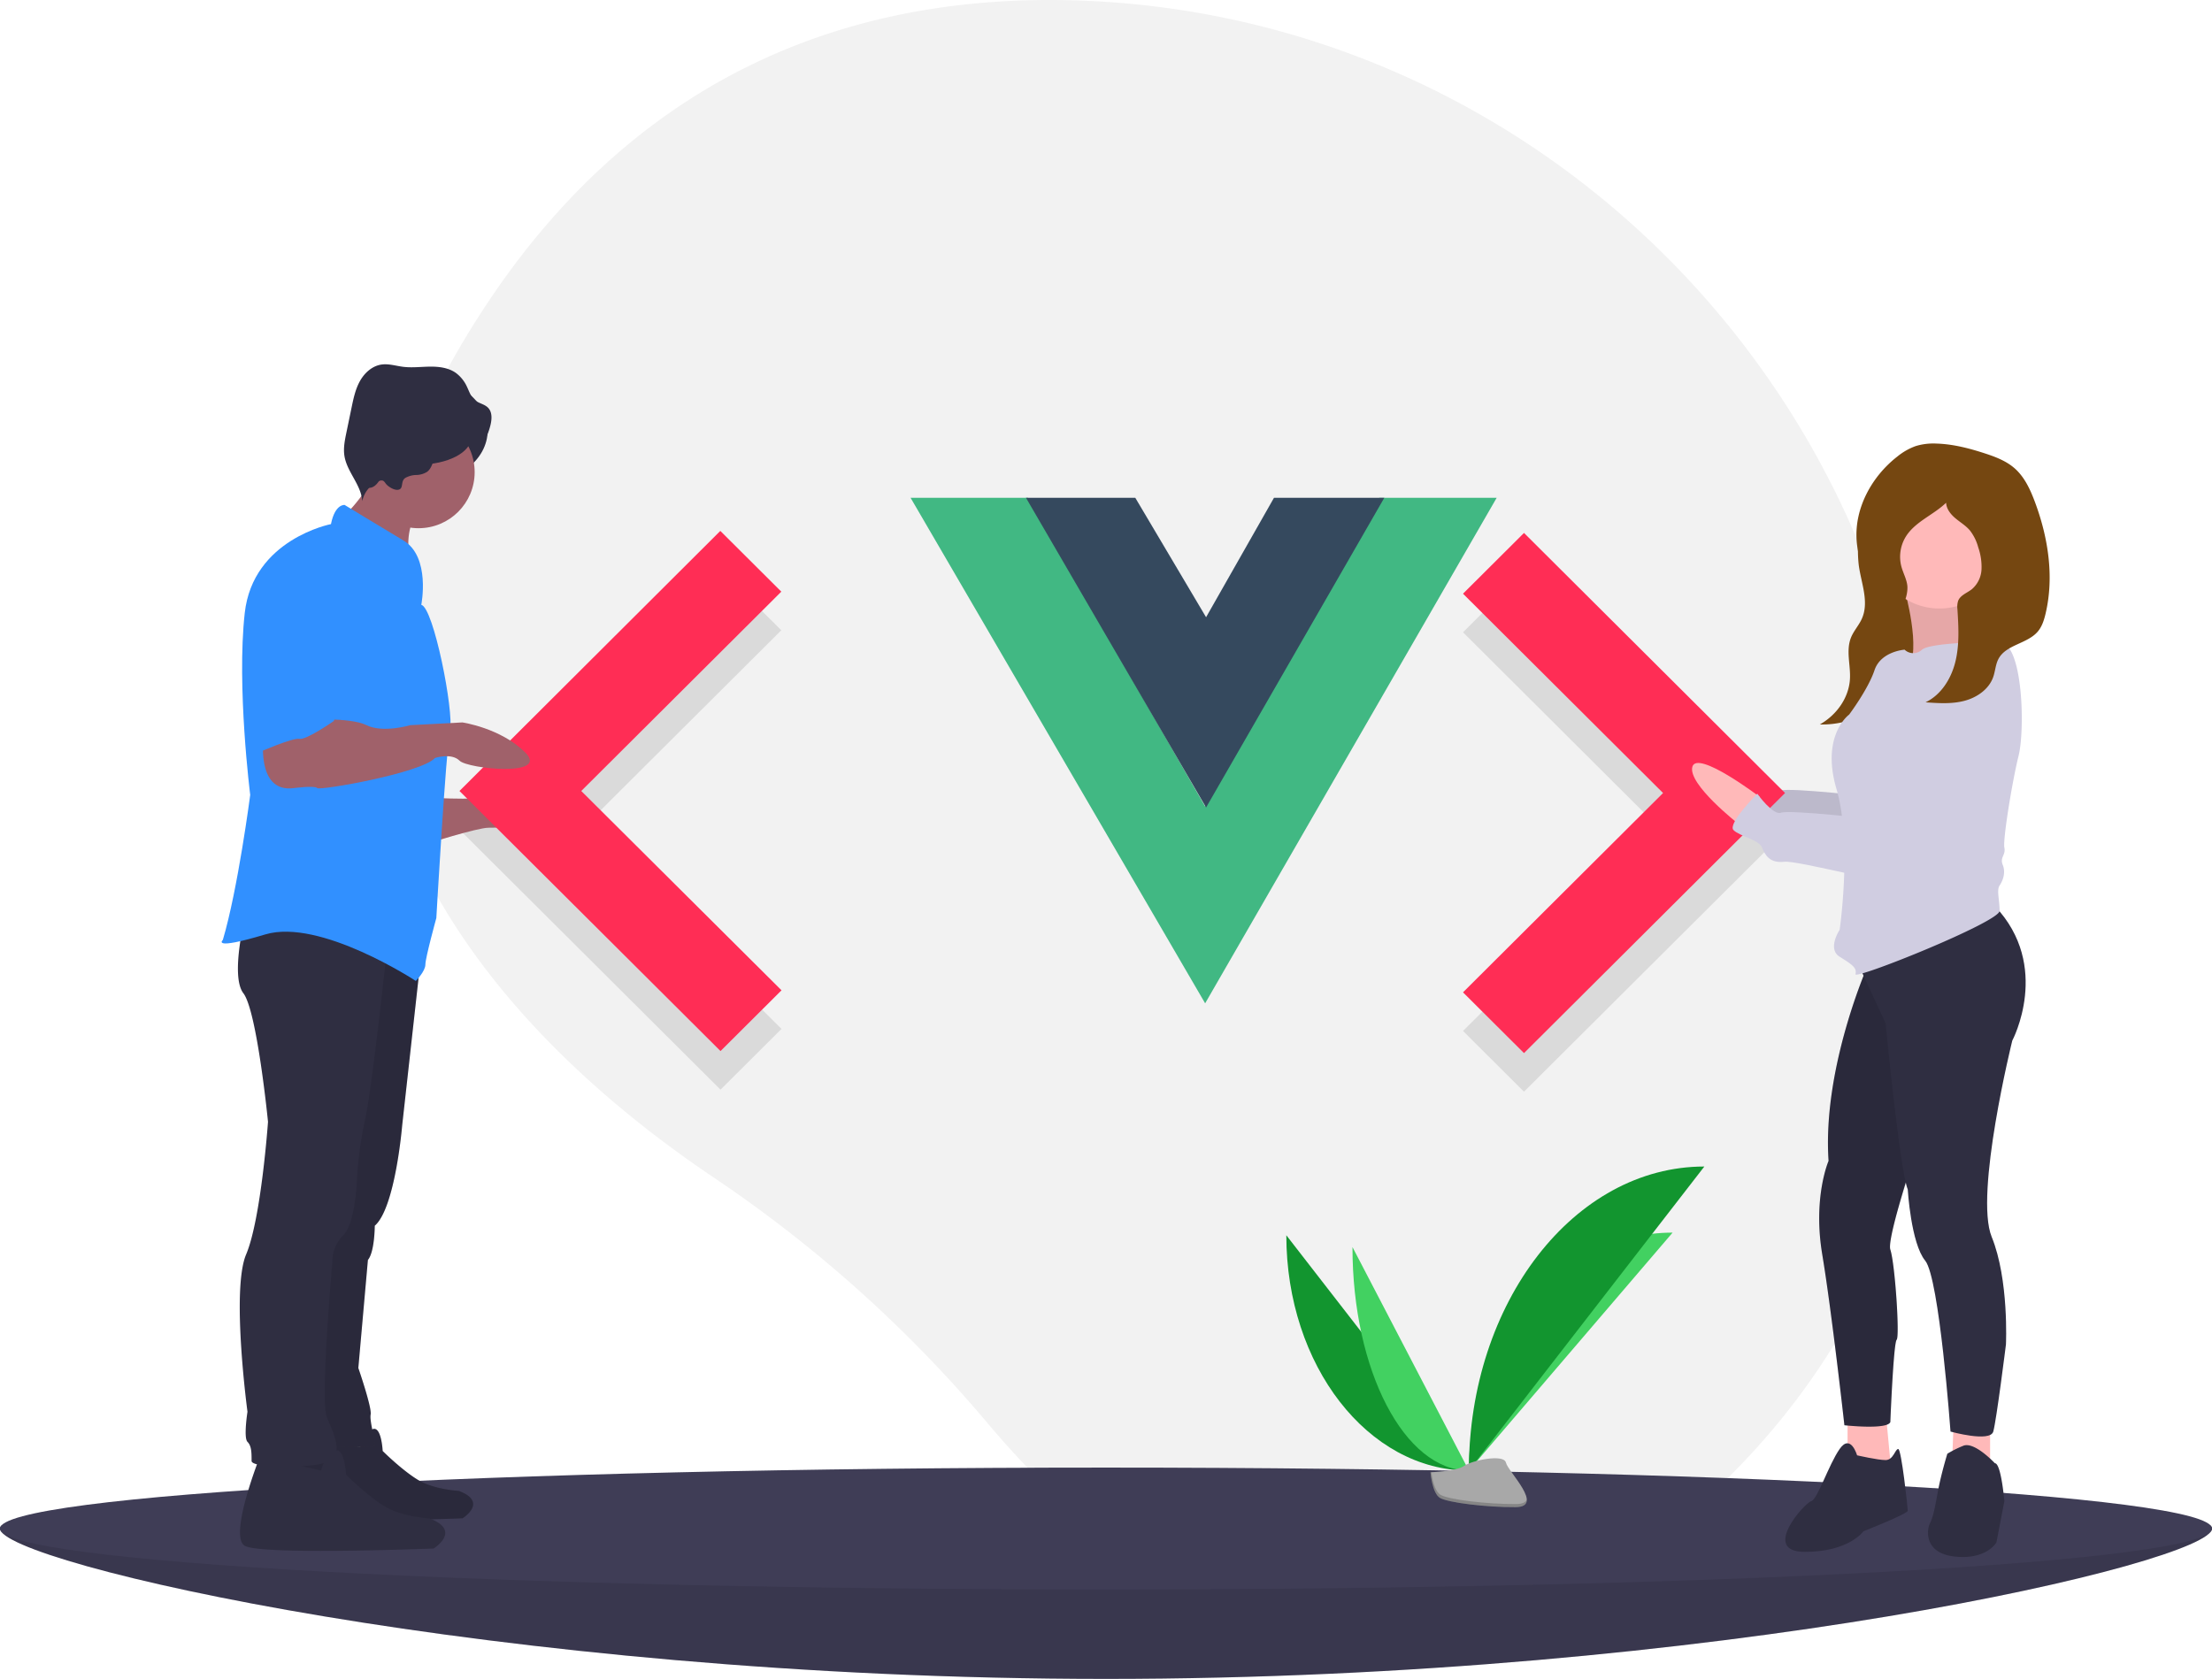 <?xml version="1.0" encoding="UTF-8"?> <svg xmlns="http://www.w3.org/2000/svg" viewBox="0 0 1038 788" fill="none"><style xmlns="http://www.w3.org/2000/svg"> /* <![CDATA[ */ #logo { transform: scale(.95); transform-origin: center; animation: logo 3s ease-in-out infinite alternate; } #man { transform-origin: bottom center; transform-box: fill-box; animation: man 3s ease-in-out infinite alternate; } #woman { transform-origin: bottom center; transform-box: fill-box; animation: woman 3s ease-in-out infinite alternate; } @keyframes logo { to { transform: scale(1.1); } } @keyframes man { to { transform: rotate(-3deg); } } @keyframes woman { to { transform: rotate(3deg); } } /* ]]> */ </style><path fill="#F2F2F2" d="M892.019 314.123C846.396 134.798 688.756 5.35 503.721.158c-97.822-2.745-200.759 29.685-275.704 143.17-133.974 202.867 8.233 343.055 107.375 409.669a620.218 620.218 0 0 1 128.225 115.202c66.968 79.435 195.798 178.144 349.229 23.482 111.206-112.1 109.562-258.11 79.173-377.558z"></path><path fill="#000" d="M686.53 483.879l93.878-93.553-93.878-93.554 28.622-28.514 122.499 122.068-122.499 122.068-28.622-28.515zM366.735 482.926l-93.974-93.554 93.878-93.553-28.621-28.515-122.404 122.068L338.113 511.44l28.622-28.514z" opacity=".1"></path><path fill="#3F3D56" d="M1038 717.429C1038 733.23 805.636 788 519 788 232.364 788 0 733.23 0 717.429c0-15.8 232.364 13.351 519 13.351 286.636 0 519-29.151 519-13.351z"></path><path fill="#000" d="M1038 717.429C1038 733.23 805.636 788 519 788 232.364 788 0 733.23 0 717.429c0-15.8 232.364 13.351 519 13.351 286.636 0 519-29.151 519-13.351z" opacity=".1"></path><path fill="#3F3D56" d="M519 746.039c286.636 0 519-12.809 519-28.609 0-15.801-232.364-28.61-519-28.61-286.636 0-519 12.809-519 28.61 0 15.8 232.364 28.609 519 28.609z"></path><path fill="#12952F" d="M603.62 579.778c0 61.05 38.315 110.45 85.664 110.45l-85.664-110.45z"></path><path fill="#42D161" d="M689.284 690.228c0-61.735 42.757-111.691 95.597-111.691l-95.597 111.691zM634.658 585.312c0 57.991 24.432 104.916 54.626 104.916l-54.626-104.916z"></path><path fill="#12952F" d="M689.284 690.228c0-78.884 49.421-142.716 110.495-142.716L689.284 690.228z"></path><path fill="#A8A8A8" d="M671.263 691.007s12.148-.374 15.81-2.98c3.661-2.607 18.687-5.718 19.595-1.539.909 4.18 18.258 20.788 4.542 20.898-13.716.111-31.869-2.135-35.524-4.36-3.654-2.225-4.423-12.019-4.423-12.019z"></path><path fill="#000" d="M711.455 705.931c-13.716.111-31.87-2.135-35.524-4.36-2.783-1.695-3.892-7.775-4.263-10.58l-.405.016s.769 9.794 4.423 12.019c3.655 2.225 21.808 4.471 35.524 4.36 3.959-.032 5.327-1.44 5.252-3.525-.55 1.26-2.06 2.046-5.007 2.07z" opacity=".2"></path><g id="woman"><path fill="#FFB9B9" d="M825.757 365.11s-29.374-22.293-31.604-14.121c-2.229 8.171 21.553 26.744 21.553 26.744l10.051-12.623z"></path><path fill="#000" d="M825.757 365.11s-29.374-22.293-31.604-14.121c-2.229 8.171 21.553 26.744 21.553 26.744l10.051-12.623z" opacity=".1"></path><path fill="#D0CDE1" d="M922.725 294.529s-34.93 62.403-35.673 71.318c-.743 8.914-.743 9.657-3.716 8.914-2.973-.743-43.848-5.2-47.564-3.714-3.716 1.486-11.148-8.915-11.148-8.915s-14.12 14.115-11.148 17.087c2.973 2.971 11.891 4.457 13.378 8.171 1.486 3.715 3.716 7.429 10.404 6.686 6.689-.743 52.024 11.886 57.969 9.658 5.946-2.229 7.432-5.943 10.405-5.943 2.973 0 8.918-2.972 8.918-3.715 0-.743 20.81-40.116 20.81-40.116s24.525-53.488-12.635-59.431z"></path><path fill="#000" d="M922.725 294.529s-34.93 62.403-35.673 71.318c-.743 8.914-.743 9.657-3.716 8.914-2.973-.743-43.848-5.2-47.564-3.714-3.716 1.486-11.148-8.915-11.148-8.915s-14.12 14.115-11.148 17.087c2.973 2.971 11.891 4.457 13.378 8.171 1.486 3.715 3.716 7.429 10.404 6.686 6.689-.743 52.024 11.886 57.969 9.658 5.946-2.229 7.432-5.943 10.405-5.943 2.973 0 8.918-2.972 8.918-3.715 0-.743 20.81-40.116 20.81-40.116s24.525-53.488-12.635-59.431z" opacity=".1"></path><path fill="#754711" d="M872.048 253.39a61.688 61.688 0 0 0 .19 11.845c1.129 8.535 5.059 17.431 1.347 25.398-1.348 2.892-3.631 5.412-4.875 8.338-2.632 6.196-.246 13.067-.604 19.661-.462 8.518-5.882 16.725-14.126 21.393 14.085.437 27.48-6.524 36.343-16.01 8.862-9.486 13.798-21.251 17.498-33.023a71.73 71.73 0 0 0 3.63-17.092 24.62 24.62 0 0 0-1.153-9.904 37.741 37.741 0 0 0-5.097-8.701c-2.219-3.118-4.499-6.299-7.773-8.619-4.033-2.858-11.809-5.728-17.159-5.312-6.562.51-7.945 7.474-8.221 12.026z"></path><path fill="#FFB9B9" d="M893.741 276.7s8.175 28.973 1.486 37.144c-6.688 8.172 40.133-3.714 40.133-3.714s-23.039-23.03-11.891-37.887l-29.728 4.457z"></path><path fill="#000" d="M893.741 276.7s8.175 28.973 1.486 37.144c-6.688 8.172 40.133-3.714 40.133-3.714s-23.039-23.03-11.891-37.887l-29.728 4.457z" opacity=".1"></path><path fill="#FF2D55" d="M686.53 465.76l93.878-93.554-93.878-93.554 28.622-28.514 122.499 122.068-122.499 122.068-28.622-28.514z"></path><path fill="#FFB9B9" d="M866.986 663.002v21.544l11.148 13.371 9.661-4.457-2.973-31.201-17.836.743z"></path><path fill="#2F2E41" d="M871.445 683.06s-2.973-10.401-8.175-2.972c-5.202 7.429-10.405 23.772-13.377 24.515-2.973.743-23.783 23.773-2.973 23.773 20.809 0 27.498-9.658 27.498-9.658s20.809-8.172 20.809-9.657c0-1.486-2.973-28.973-4.459-28.973-1.486 0-2.23 5.2-5.946 5.2-3.715 0-13.377-2.228-13.377-2.228z"></path><path fill="#FFB9B9" d="M916.78 666.716l-.743 20.059 17.836 7.428V665.23l-17.093 1.486z"></path><path fill="#2F2E41" d="M936.103 686.774s-9.662-10.401-14.864-8.172a51.386 51.386 0 0 0-7.432 3.715s-2.973 9.657-4.459 17.829c-1.486 8.172-2.23 11.886-3.716 14.858-1.486 2.971-2.973 14.115 11.891 15.6 14.864 1.486 19.323-6.686 19.323-6.686l3.716-19.315s-1.486-17.829-4.459-17.829zM876.648 452.764s-21.553 48.288-18.58 92.118c0 0-7.432 17.087-2.973 43.831 4.459 26.744 10.405 80.232 10.405 80.232s20.066 2.228 21.552-1.486c0 0 1.487-37.144 2.973-38.63 1.486-1.486-.743-35.659-2.973-42.345-2.229-6.686 20.81-72.803 20.81-72.803l-5.946-82.461-25.268 21.544z"></path><path fill="#000" d="M876.648 452.764s-21.553 48.288-18.58 92.118c0 0-7.432 17.087-2.973 43.831 4.459 26.744 10.405 80.232 10.405 80.232s20.066 2.228 21.552-1.486c0 0 1.487-37.144 2.973-38.63 1.486-1.486-.743-35.659-2.973-42.345-2.229-6.686 20.81-72.803 20.81-72.803l-5.946-82.461-25.268 21.544z" opacity=".1"></path><path fill="#2F2E41" d="M870.702 449.793l14.121 30.458s6.688 69.089 10.404 78.004c0 0 1.487 25.258 8.175 33.43 6.689 8.171 11.891 80.231 11.891 80.231s18.58 5.201 20.067 0c1.486-5.2 5.945-40.858 5.945-40.858s1.487-30.459-6.689-50.517c-8.175-20.058 9.662-92.118 9.662-92.118s18.58-34.916-8.175-63.145l-65.401 24.515z"></path><path fill="#FFB9B9" d="M910.091 285.615c16.829 0 30.471-13.637 30.471-30.459s-13.642-30.458-30.471-30.458-30.471 13.636-30.471 30.458 13.642 30.459 30.471 30.459z"></path><path fill="#D0CDE1" d="M938.332 301.215s-31.957 0-36.416 3.715a5.932 5.932 0 0 1-8.175 0s-11.148.743-14.121 9.657c-2.972 8.915-11.891 20.801-11.891 20.801s-13.377 9.658-5.945 34.916c7.432 25.258 1.486 66.117 1.486 66.117s-5.945 8.915 0 12.629c5.946 3.714 8.175 5.2 7.432 8.172-.743 2.971 67.63-24.516 67.63-29.716 0-5.2-1.486-9.657 0-11.886 1.487-2.229 2.973-5.943 1.487-9.658-1.487-3.714 1.486-4.457.743-8.171-.743-3.715 3.716-31.202 6.689-43.088 2.972-11.886 2.229-52.745-8.919-53.488z"></path><path fill="#FFB9B9" d="M825.757 374.024s-29.374-22.292-31.604-14.121c-2.229 8.172 21.553 26.744 21.553 26.744l10.051-12.623z"></path><path fill="#D0CDE1" d="M922.725 304.93s-34.93 62.402-35.673 71.317c-.743 8.915-.743 9.657-3.716 8.915-2.973-.743-43.848-5.201-47.564-3.715-3.716 1.486-11.148-8.915-11.148-8.915s-14.12 14.115-11.148 17.087c2.973 2.972 11.891 4.457 13.378 8.172 1.486 3.714 3.716 7.429 10.404 6.686 6.689-.743 52.024 11.886 57.969 9.657 5.946-2.228 7.432-5.943 10.405-5.943 2.973 0 8.918-2.971 8.918-3.714 0-.743 20.81-40.116 20.81-40.116s24.525-53.488-12.635-59.431z"></path><path fill="#754711" d="M895.002 274.616c-.422-3.017-1.968-5.754-2.76-8.695a18.048 18.048 0 0 1 2.055-14.014c4.371-7.056 12.952-10.182 18.936-15.934.124 2.93 2.158 5.434 4.407 7.319 2.248 1.884 4.827 3.413 6.73 5.645a22.093 22.093 0 0 1 3.921 7.937 27.884 27.884 0 0 1 1.548 10.412 13.05 13.05 0 0 1-4.513 9.252c-2.229 1.761-5.344 2.766-6.421 5.394a9.211 9.211 0 0 0-.358 4.072c.511 8.174.987 16.492-.938 24.452-1.925 7.96-6.643 15.65-14.036 19.179 6.076.431 12.279.851 18.174-.682 5.894-1.533 11.531-5.394 13.564-11.133 1.002-2.831 1.097-5.98 2.521-8.625 3.606-6.693 13.561-6.998 18.452-12.819 1.957-2.33 2.903-5.332 3.605-8.292 4.13-17.418 1.228-35.913-5.058-52.675-2.167-5.777-4.864-11.594-9.511-15.655-3.955-3.455-9.005-5.359-13.999-6.984-7.289-2.373-14.797-4.317-22.458-4.568a28.532 28.532 0 0 0-9.859 1.151 29.292 29.292 0 0 0-8.674 4.939c-12.001 9.334-20.172 24.253-19.088 39.414.656 9.174 4.545 17.856 9.54 25.58 1.747 2.701 5.875 8.461 9.712 6.763 3.48-1.541 4.965-8.175 4.508-11.433z"></path></g><g id="man"><path fill="#2F2E41" d="M196.73 227.057c17.734 0 32.11-11.209 32.11-25.036 0-13.827-14.376-25.035-32.11-25.035s-32.111 11.208-32.111 25.035 14.377 25.036 32.111 25.036z"></path><path fill="#A0616A" d="M202.188 374.383s28.899 1.926 34.037-1.926c5.138-3.852 26.973 5.136 28.899 10.271 1.927 5.136-30.826 5.778-35.963 5.778-5.138 0-29.542 7.703-29.542 7.703l2.569-21.826z"></path><path fill="#2F2E41" d="M142.679 673.413s-13.468 33.95-6.441 38.047c7.027 4.097 80.809 1.171 80.809 1.171s12.297-7.61-1.756-12.878c0 0-11.712-.585-19.324-5.268-7.613-4.682-16.396-13.462-16.396-13.462s-.586-12.878-5.271-9.951a12.045 12.045 0 0 0-3.502 3.54 12.048 12.048 0 0 0-1.768 4.655l-26.351-5.854z"></path><path fill="#000" d="M142.679 673.413s-13.468 33.95-6.441 38.047c7.027 4.097 80.809 1.171 80.809 1.171s12.297-7.61-1.756-12.878c0 0-11.712-.585-19.324-5.268-7.613-4.682-16.396-13.462-16.396-13.462s-.586-12.878-5.271-9.951a12.045 12.045 0 0 0-3.502 3.54 12.048 12.048 0 0 0-1.768 4.655l-26.351-5.854z" opacity=".1"></path><path fill="#FF2D55" d="M366.735 464.806l-93.974-93.553 93.878-93.554-28.621-28.514-122.404 122.068 122.499 122.068 28.622-28.515z"></path><path fill="#2F2E41" d="M121.913 683.799s-14.771 37.233-7.064 41.726c7.706 4.494 88.624 1.284 88.624 1.284s13.486-8.345-1.927-14.123c0 0-12.844-.641-21.193-5.777-8.348-5.136-17.981-14.765-17.981-14.765s-.643-14.123-5.78-10.913a13.188 13.188 0 0 0-5.78 8.987l-28.899-6.419zM197.693 447.564l-8.991 80.885s-3.211 38.516-12.844 46.862c0 0 0 12.197-3.211 16.048l-4.496 50.714s6.422 18.616 5.78 21.826c-.642 3.209 2.569 13.48 1.927 14.764-.642 1.284-30.826 0-30.826 0l6.422-103.352 19.908-143.795 26.331 16.048z"></path><path fill="#000" d="M197.693 447.564l-8.991 80.885s-3.211 38.516-12.844 46.862c0 0 0 12.197-3.211 16.048l-4.496 50.714s6.422 18.616 5.78 21.826c-.642 3.209 2.569 13.48 1.927 14.764-.642 1.284-30.826 0-30.826 0l6.422-103.352 19.908-143.795 26.331 16.048z" opacity=".1"></path><path fill="#2F2E41" d="M181.638 444.996s-7.065 66.12-10.276 80.243a182.618 182.618 0 0 0-3.853 28.246s-.642 20.542-6.422 26.319a17.339 17.339 0 0 0-5.137 12.839s-5.78 64.836-2.569 72.54c3.211 7.703 6.422 14.122 3.211 19.258-3.211 5.135-38.532 5.135-38.532 1.284 0-3.852 0-7.062-1.927-8.988-1.927-1.925 0-14.122 0-14.122s-7.706-57.133-.642-73.824c7.064-16.69 10.275-62.268 10.275-62.268s-5.138-51.997-11.56-60.343c-6.422-8.345 1.285-37.874 1.285-37.874l66.147 16.69z"></path><path fill="#A0616A" d="M163.557 239.665c.747 1.7 2.534 2.647 4.161 3.543 9.428 5.192 17.321 12.72 25.097 20.162a29.436 29.436 0 0 1 1.169-19.917c.928-2.149 2.145-4.459 1.481-6.704-.488-1.651-1.894-2.841-3.256-3.895a101.042 101.042 0 0 0-9.931-6.772c-2.405-1.438-7.349-5.267-10.108-4.85-.145 3.727-.221 7.059-1.853 10.542-.388.826-6.474 8.541-6.76 7.891z"></path><path fill="#A0616A" d="M196.408 247.92c14.542 0 26.331-11.784 26.331-26.32s-11.789-26.319-26.331-26.319c-14.541 0-26.33 11.783-26.33 26.319s11.789 26.32 26.33 26.32z"></path><path fill="#3190FF" d="M197.693 283.869s4.495-22.468-8.349-30.171c-12.844-7.704-27.615-16.691-27.615-16.691s-4.495-.642-6.422 8.987c0 0-36.605 7.062-40.458 41.727-3.854 34.665 2.568 85.378 2.568 85.378s-5.779 44.294-12.844 68.046c0 0-5.78 5.135 19.909-2.568 25.688-7.703 70.642 21.826 70.642 21.826s4.495-4.494 4.495-7.703c0-3.21 5.138-21.826 5.138-21.826s4.495-78.959 6.422-87.946c1.927-8.988-7.706-57.775-13.486-59.059z"></path><path fill="#2F2E41" d="M190.203 224.312a10.988 10.988 0 0 1 5.164-1.375 9.828 9.828 0 0 0 5.108-1.521c2.487-1.909 2.67-5.598 4.489-8.15 2.635-3.696 7.89-4.141 12.426-3.956 2.774.113 5.762.279 8.098-1.221 2.399-1.54 3.486-4.441 4.294-7.174.957-3.231 1.575-7.182-.795-9.578-1.645-1.664-4.243-1.993-6.071-3.455-1.895-1.515-2.675-3.981-3.706-6.178a16.693 16.693 0 0 0-5.378-6.734c-3.448-2.395-7.853-2.932-12.052-2.887-4.199.045-8.416.597-12.583.082-3.415-.422-6.819-1.558-10.223-1.054-4.337.641-7.924 3.911-10.061 7.738-2.137 3.826-3.054 8.194-3.943 12.485l-2.419 11.671c-.75 3.62-1.503 7.336-.924 10.987 1.2 7.569 7.897 13.585 8.358 21.234a13.044 13.044 0 0 1 7.96-9.461 2.493 2.493 0 0 1 1.621-.196c.666.212 1.055.877 1.474 1.435 1.1 1.462 4.556 3.68 6.515 2.643 1.753-.928.444-3.841 2.648-5.335z"></path><path fill="#A0616A" d="M123.839 344.211s-4.495 28.246 14.129 25.678c0 0 9.633-1.284 10.917 0 1.285 1.284 48.808-7.061 55.23-14.123 0 0 7.706-2.567 11.559 1.284 3.854 3.852 42.386 7.704 30.826-3.851-11.56-11.555-29.541-14.123-29.541-14.123l-24.404 1.284s-12.844 3.852-20.55 0c-7.707-3.852-29.542-2.568-29.542-2.568l-18.624 6.419z"></path><path fill="#3190FF" d="M150.17 254.981s-28.899 3.21-28.899 44.936v53.282s16.055-7.062 19.266-6.42c3.211.642 16.055-8.345 16.055-8.345s14.77-34.665 13.486-44.294c-1.284-9.629-.642-37.875-19.908-39.159z"></path><path fill="#2F2E41" d="M196.408 218.07c13.656 0 24.725-5.748 24.725-12.839s-11.069-12.839-24.725-12.839c-13.655 0-24.724 5.748-24.724 12.839s11.069 12.839 24.724 12.839z"></path><path fill="#2F2E41" d="M173.289 228.983c4.788 0 8.67-9.628 8.67-21.505 0-11.877-3.882-21.505-8.67-21.505s-8.67 9.628-8.67 21.505c0 11.877 3.882 21.505 8.67 21.505z"></path></g><g id="logo"><path fill="#41B883" fill-rule="evenodd" d="M673.5 196l-144 249.75L384 196h58l87.5 152.5 86-152.5h58z" clip-rule="evenodd"></path><path fill="#35495E" fill-rule="evenodd" d="M618 196l-88.041 153L441 196h54l34.959 59 33.541-59H618z" clip-rule="evenodd"></path></g></svg> 
